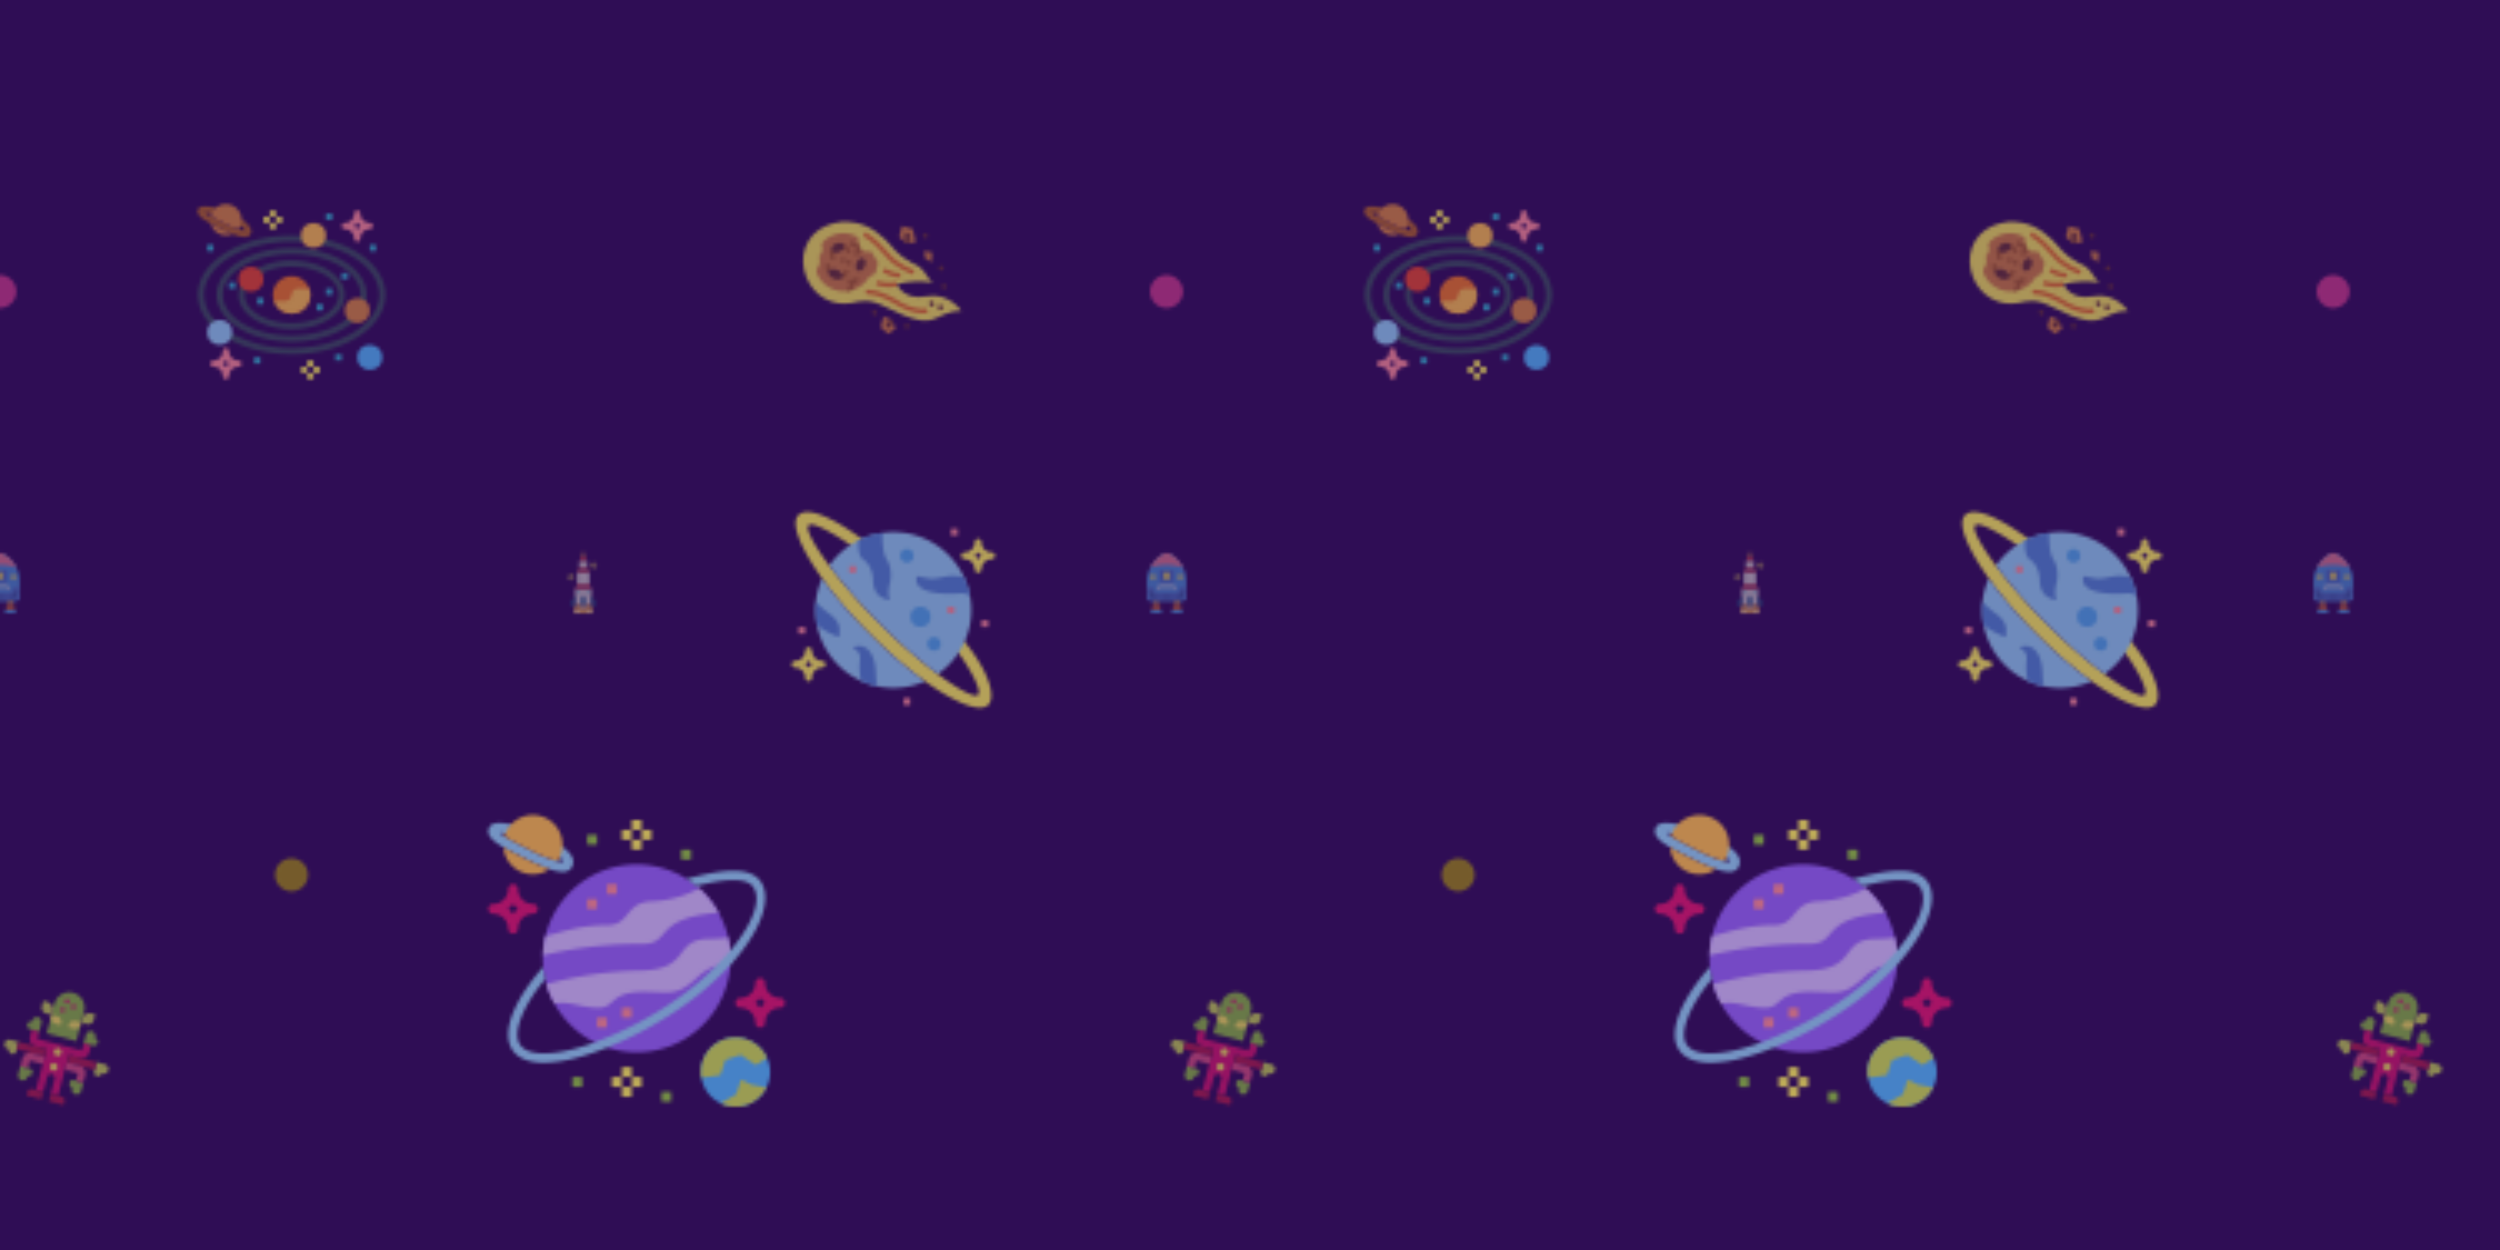 <svg xmlns="http://www.w3.org/2000/svg" xmlns:xlink="http://www.w3.org/1999/xlink" xmlns:fi="http://pattern.flaticon.com/" x="0" y="0" width="750" height="375" viewBox="0 0 750 375"><rect x="0px" y="0px" width="100%" height="100%" opacity="1" fill="#2f0d55"/><defs><g transform="matrix(-0.938 0 0 0.938 117.5 57.5)" id="L1_129"><path d="m61.93 5.62c-.46-1.11-2.59-1.13-5.71-.45l-.13.03 1.13 1.78c.11-.03.22-.05.32-.07a12.35 12.35 0 0 1 2.23-.31 10.783 10.783 0 0 1 -1.9 1.27c-1.16.66-2.58 1.37-3.79 1.97l-.53.27a33.67 33.67 0 0 1 -4.51 1.94 5.818 5.818 0 0 1 -2.13.44c.02-.34.52-.86 1.48-1.54.06-.04.12-.09.18-.13l-.32-2.22c-.08.06-.16.11-.24.17-1.61 1.15-3.62 2.94-2.94 4.61a1.728 1.728 0 0 0 1.02.96 2.488 2.488 0 0 0 .93.16 11.137 11.137 0 0 0 3.84-.98c.98-.38 2.16-.91 3.59-1.63l.53-.26q1.575-.78 2.88-1.47c3.01-1.6 4.74-2.9 4.07-4.54z" fill="#ad6327"/><path d="m54.98 11.63q1.575-.78 2.88-1.47a5 5 0 0 1 -4.86 3.84 4.937 4.937 0 0 1 -2.14-.48c.98-.38 2.16-.91 3.59-1.63z" fill="#d3843d"/><path d="m53.55 10.11a33.67 33.67 0 0 1 -4.51 1.94 4.882 4.882 0 0 1 -1.04-3.05 1.7 1.7 0 0 1 .01-.23 5 5 0 0 1 8.21-3.6 5.122 5.122 0 0 1 1.32 1.74 5.178 5.178 0 0 1 .33.96c-1.16.66-2.58 1.37-3.79 1.97z" fill="#d3843d"/><path d="m38 33a5.8 5.8 0 0 1 -.35 2 6 6 0 0 1 -11.65-2 5.8 5.8 0 0 1 .35-2 6 6 0 0 1 11.65 2z" fill="#e97424"/><path d="m37.65 35a6 6 0 0 1 -11.65-2 5.8 5.8 0 0 1 .35-2h3.34a2.195 2.195 0 0 1 2.34 2 2.195 2.195 0 0 0 2.34 2z" fill="#f9bb4b"/><path d="m32 44c-9.374 0-17-4.935-17-11s7.626-11 17-11a22.5 22.5 0 0 1 11.964 3.157l-1.075 1.686a20.5 20.5 0 0 0 -10.889-2.843c-8.271 0-15 4.037-15 9s6.729 9 15 9 15-4.037 15-9a5.921 5.921 0 0 0 -1.151-3.427l1.639-1.146a7.883 7.883 0 0 1 1.512 4.573c0 6.065-7.626 11-17 11z" fill="#394d5c"/><path d="m32 48c-8.45 0-16.362-2.8-20.647-7.312l1.447-1.376c3.923 4.125 11.28 6.688 19.2 6.688 12.131 0 22-5.832 22-13s-9.869-13-22-13-22 5.832-22 13a7.7 7.7 0 0 0 .207 1.771l-1.948.458a9.784 9.784 0 0 1 -.259-2.229c0-8.271 10.767-15 24-15s24 6.729 24 15-10.767 15-24 15z" fill="#394d5c"/><path d="m32 52c-16.542 0-30-8.523-30-19 0-8.3 8.359-15.577 20.8-18.1l.4 1.961c-11.485 2.327-19.2 8.813-19.2 16.139 0 9.374 12.561 17 28 17a38.676 38.676 0 0 0 19.489-4.859l1.022 1.718c-5.574 3.316-12.859 5.141-20.511 5.141z" fill="#394d5c"/><path d="m57.725 42.688-1.45-1.376a12.015 12.015 0 0 0 3.725-8.312c0-9.374-12.561-17-28-17-1.313 0-2.63.056-3.915.166l-.17-1.992c1.34-.115 2.715-.174 4.085-.174 16.542 0 30 8.523 30 19a13.935 13.935 0 0 1 -4.275 9.688z" fill="#394d5c"/><circle cx="55" cy="45" r="4" fill="#91cdf2"/><circle cx="11" cy="38" r="4" fill="#d3843d"/><circle cx="45" cy="28" r="4" fill="#e1462b"/><circle cx="25" cy="14" r="4" fill="#f9bb4b"/><path d="m25 54h2v2h-2z" fill="#fcf05a"/><path d="m25 58h2v2h-2z" fill="#fcf05a"/><path d="m23 56h2v2h-2z" fill="#fcf05a"/><path d="m27 56h2v2h-2z" fill="#fcf05a"/><path d="m37 6h2v2h-2z" fill="#fcf05a"/><path d="m37 10h2v2h-2z" fill="#fcf05a"/><path d="m35 8h2v2h-2z" fill="#fcf05a"/><path d="m39 8h2v2h-2z" fill="#fcf05a"/><path d="m15 10a3 3 0 0 1 -3-3 1 1 0 0 0 -2 0 3 3 0 0 1 -3 3 1 1 0 0 0 0 2 3 3 0 0 1 3 3 1 1 0 0 0 2 0 3 3 0 0 1 3-3 1 1 0 0 0 0-2zm-4 2.031a4.988 4.988 0 0 0 -1.031-1.031 4.988 4.988 0 0 0 1.031-1.031 4.988 4.988 0 0 0 1.031 1.031 4.988 4.988 0 0 0 -1.031 1.031z" fill="#f98c96"/><path d="m57 54a3 3 0 0 1 -3-3 1 1 0 0 0 -2 0 3 3 0 0 1 -3 3 1 1 0 0 0 0 2 3 3 0 0 1 3 3 1 1 0 0 0 2 0 3 3 0 0 1 3-3 1 1 0 0 0 0-2zm-4 2.031a4.988 4.988 0 0 0 -1.031-1.031 4.988 4.988 0 0 0 1.031-1.031 4.988 4.988 0 0 0 1.031 1.031 4.988 4.988 0 0 0 -1.031 1.031z" fill="#f98c96"/><circle cx="7" cy="53" r="4" fill="#50b4f8"/><g fill="#32b1cc"><path d="m19 31h2v2h-2z"/><path d="m41 34h2v2h-2z"/><path d="m50 29h2v2h-2z"/><path d="m14 26h2v2h-2z"/><path d="m22 36h2v2h-2z"/><path d="m5 17h2v2h-2z"/><path d="m19 7h2v2h-2z"/><path d="m57 17h2v2h-2z"/><path d="m42 53h2v2h-2z"/><path d="m16 52h2v2h-2z"/></g></g><path d="M165,0C74.019,0,0,74.019,0,165s74.019,165,165,165c90.982,0,165-74.019,165-165S255.982,0,165,0z" transform="matrix(0.03 0 0 0.03 345 82.5)" id="L1_127" fill="#ee4594"/><g transform="matrix(0.258 0.623 -0.623 0.258 274.543 54.5)" id="L1_126"><path d="m49 15c-2 10-10 10-10 10 .82-5.295 2.664-10.38 5.429-14.97-3.315 1.758-7.286.576-11.429 4.97-6 5-9.615 5.121-14 7-7 3-12 7-15 15-.66 2.275-.996 4.631-1 7 0 9.941 8.059 17 18 17 8.458 0 16-5.3 18-14 1-5 1.051-8.093 8-14 20-17 9.029-17.7 14-30 0 0-10 2-12 12z" fill="#fcf05a"/><path d="m34 43c0 .498-.03.996-.09 1.49-.069.674-.2 1.34-.39 1.99-1.559 5.627-6.681 9.522-12.52 9.52-2.19 0-2.19-2.04-4-3l-3-1c0-2-3-3-4.49-2.93-2.952-5.485-1.471-12.303 3.49-16.07l3.68.74 1.32.26c.32-.108.629-.249.92-.42 1.243-.776 2.022-2.116 2.08-3.58l6-1 4 3c.205 1.021.308 2.059.31 3.1 1.746 2.263 2.692 5.042 2.69 7.9z" fill="#d3843d"/><ellipse cx="25px" cy="36px" rx="2px" ry="3px" transform="matrix(0.707 -0.707 0.707 0.707 -18.343 28.718)" fill="#66342e"/><path d="m13.938 38.5h4.123v1.999h-4.123z" transform="matrix(0.97 -0.242 0.242 0.97 -9.094 5.054)" fill="#ad6327"/><path d="m15 44.438h1.999v4.123h-1.999z" transform="matrix(0.243 -0.97 0.97 0.243 -32.992 50.744)" fill="#ad6327"/><path d="m25 42.697h2v3.606h-2z" transform="matrix(0.832 -0.555 0.555 0.832 -20.317 21.896)" fill="#ad6327"/><path d="m19.501 48.92h1.999v3.162h-1.999z" transform="matrix(0.316 -0.949 0.949 0.316 -33.892 53.979)" fill="#ad6327"/><path d="m33.91 44.49c-.069.674-.2 1.34-.39 1.99l-.104.356-2.616-2.616-1.35.67-.9-1.78 1.23-.62-.73-2.17 1.9-.64.92 2.78z" fill="#ad6327"/><path d="m20.83 36.45-1.66 1.1-1.42-2.12-3.15 2.37-1.2-1.6 3.28-2.46 1.32.26c.32-.108.629-.249.92-.42z" fill="#ad6327"/><path d="m19 42h2v2h-2z" fill="#ad6327"/><path d="m21 40h2v2h-2z" fill="#ad6327"/><path d="m13.8 30.6-1.619-1.174c.212-.3 2.375-3.038 12.5-6.372 6.645-1.9 11.5-7.633 11.544-7.691l1.537 1.282c-.213.254-5.281 6.259-12.495 8.321-9.414 3.097-11.445 5.605-11.467 5.634z" fill="#e97424"/><path d="m37.979 39.207-1.959-.4c.043-.22 1.2-5.476 11.407-12.623 4-3 6.573-7.722 6.573-9.181h2c0 2.428-3.232 7.675-7.4 10.8-9.459 6.619-10.611 11.357-10.621 11.404z" fill="#e97424"/><path d="m52 13h2v2h-2z" fill="#66342e"/><path d="m31.6 28.8-1.2-1.6c.039-.028 3.764-2.852 4.653-5.516l1.9.632c-1.091 3.259-5.18 6.354-5.353 6.484z" fill="#e97424"/><path d="m35.707 33.707-1.414-1.414.707.707-.709-.7c1.886-2.125 3.173-4.714 3.729-7.5l1.96.392c-.622 3.175-2.099 6.119-4.273 8.515z" fill="#e97424"/><path d="m55 10h2v2h-2z" fill="#66342e"/><path d="m25 10-.75 3.01-.25.99-1.11.56-2.89 1.44-4-3 3-4z" fill="#d3843d"/><path d="m24.25 13.01-.25.99-1.11.56-3.34-1.67.9-1.78z" fill="#66342e"/><path d="m32 5-2 3 3 1 3-2z" fill="#d3843d"/><path d="m58 37-4 2-4-3 3-3h4z" fill="#d3843d"/><g fill="#66342e"><path d="m55.83 35.45-1.66 1.1-1.89-2.83.72-.72h1.2z"/><path d="m46 38h2v2h-2z"/><path d="m57 27h2v2h-2z"/><path d="m39 3h2v2h-2z"/><path d="m23 4h2v2h-2z"/><path d="m47 5h2v2h-2z"/><ellipse cx="14px" cy="43px" rx="2px" ry="3px"/><path d="m23 47c-1.172 1.171-1.781 3.219-1 4s2.828.171 4-1 1.781-3.219 1-4-2.828-.172-4 1z"/></g></g><path d="M165,0C74.019,0,0,74.019,0,165s74.019,165,165,165c90.982,0,165-74.019,165-165S255.982,0,165,0z" transform="matrix(0.03 0 0 0.03 82.5 257.5)" id="L1_128" fill="#bbaa02"/><g transform="matrix(0.312 0 0 0.312 340 165)" id="L1_131"><path d="m51 29v16a4 4 0 0 1 -4 4h-30a4 4 0 0 1 -4-4v-16a25.717 25.717 0 0 1 3.32-12c4.25-7.96 11.59-14 15.68-14 4.19 0 11.78 5.85 15.99 14.14a26.3 26.3 0 0 1 3.01 11.86z" fill="#4da6ea"/><path d="m20 49h4v4h-4z" fill="#f9bb4b"/><path d="m51 36v9a4 4 0 0 1 -4 4h-30a4 4 0 0 1 -4-4v-9h5a2.354 2.354 0 0 1 2 2l1 3h22l1-3a2.354 2.354 0 0 1 2-2z" fill="#4f83d1"/><path d="m28 61h-12l2-4h8z" fill="#4da6ea"/><path d="m40 49h4v4h-4z" fill="#f9bb4b"/><path d="m48 61h-12l2-4h8z" fill="#4da6ea"/><path d="m18 53h8v4h-8z" fill="#e97424"/><path d="m38 53h8v4h-8z" fill="#e97424"/><path d="m47.99 17.14a42.873 42.873 0 0 0 -16-2.81 43.554 43.554 0 0 0 -15.67 2.67c4.25-7.96 11.59-14 15.68-14 4.19 0 11.78 5.85 15.99 14.14z" fill="#f98c96"/><path d="m25 19h14v12h-14z" fill="#4f83d1"/><ellipse cx="32px" cy="25px" rx="3px" ry="4px" fill="#fcf05a"/><ellipse cx="19px" cy="26px" rx="2px" ry="3px" fill="#fcf05a"/><ellipse cx="45px" cy="26px" rx="2px" ry="3px" fill="#fcf05a"/><g fill="#2d5a9b"><path d="m47 46h-6v-2h5.153l.861-5.165 1.972.33-1 6a1 1 0 0 1 -.986.835z"/><path d="m23 46h-6a1 1 0 0 1 -.986-.835l-1-6 1.972-.33.861 5.165h5.153z"/><path d="m29 44h6v2h-6z"/><path d="m37 44h2v2h-2z"/><path d="m25 44h2v2h-2z"/></g><path d="m40.293 37.707-1.707-1.707h-13.172l-1.707 1.707-1.414-1.414 2-2a1 1 0 0 1 .707-.293h14a1 1 0 0 1 .707.293l2 2z" fill="#f4f4e6"/></g><g transform="matrix(0.312 0 0 0.312 165 165)" id="L1_133"><path d="m32 9a1 1 0 0 1 -1-1v-5a1 1 0 0 1 2 0v5a1 1 0 0 1 -1 1z" fill="#f9bb4b"/><path d="m24 37h16v16h-16z" fill="#e5e5d6"/><path d="m29 57h6v4h-6z" fill="#f9bb4b"/><path d="m29 53h6v4h-6z" fill="#ffd782"/><path d="m23 57h6v4h-6z" transform="matrix(-1 0 0 -1 52 118)" fill="#ffd782"/><path d="m23 57h6v-4h-5z" fill="#f9bb4b"/><path d="m35 57h6v4h-6z" fill="#ffd782"/><path d="m41 57h-6v-4h5z" fill="#f9bb4b"/><path d="m24 53h-5l5-10z" fill="#195c85"/><path d="m40 53h5l-5-10z" fill="#195c85"/><path d="m40 37h-16l2-4h12z" fill="#dd3e46"/><path d="m26 21h12v12h-12z" fill="#e5e5d6"/><path d="m38 21h-12l2-4h8z" fill="#dd3e46"/><path d="m36 11h-8l4-6z" fill="#dd3e46"/><path d="m28 11h8v6h-8z" fill="#e5e5d6"/><path d="m34 53h-4v-6l2-4 2 4z" fill="#195c85"/><path d="m27 40h2v2h-2z" fill="#32b1cc"/><path d="m35 40h2v2h-2z" fill="#32b1cc"/><g fill="#fcf05a"><path d="m41 12h2v2h-2z"/><path d="m41 16h2v2h-2z"/><path d="m39 14h2v2h-2z"/><path d="m43 14h2v2h-2z"/><path d="m19 23h2v2h-2z"/><path d="m19 27h2v2h-2z"/><path d="m17 25h2v2h-2z"/><path d="m21 25h2v2h-2z"/></g><path d="m35 29h-2v-3h-3v-2h4a1 1 0 0 1 1 1z" fill="#f4f4e6"/></g><g transform="matrix(1.483 0 0 1.483 143.539 241.539)" id="L1_137"><path d="m51 31c0 .17 0 .33-.01.5-.01.15-.01.29-.02.44 0 .13-.01.26-.02.39a19.012 19.012 0 0 1 -24.93 16.71 19.91 19.91 0 0 1 -2.52-1.04 19.007 19.007 0 0 1 -8.11-7.82c-.13-.21-.24-.42-.35-.64a18.342 18.342 0 0 1 -1.31-3.32l-.12-.42c-.05-.2-.1-.4-.13-.6a16.2 16.2 0 0 1 -.39-2.43 17.192 17.192 0 0 1 -.09-1.77c0-.15 0-.3.01-.45a.757.757 0 0 1 .01-.15 18.063 18.063 0 0 1 .52-3.92l.03-.12a19 19 0 0 1 28.55-11.44c.47.29.92.61 1.36.94.21.16.41.32.61.48s.38.32.57.49a18.692 18.692 0 0 1 3.39 4.02q.27.42.51.84a19.31 19.31 0 0 1 1.91 4.83c.02.09.04.17.06.26a18.1 18.1 0 0 1 .41 2.67c.04.51.06 1.03.06 1.55z" fill="#9362f5"/><path d="m59 54a6.8 6.8 0 0 1 -.74 3.12 6.974 6.974 0 0 1 -6.26 3.88 6.844 6.844 0 0 1 -3-.68 6.957 6.957 0 0 1 -3.9-5.16 6.336 6.336 0 0 1 -.1-1.16 7 7 0 0 1 13.37-2.89 6.822 6.822 0 0 1 .63 2.89z" fill="#50b4f8"/><path d="m58.37 51.11-2.24 1.46-3.09-2.06-3.09 1.03-1.03 3.08-3.82.54a6.336 6.336 0 0 1 -.1-1.16 7 7 0 0 1 13.37-2.89z" fill="#c8d952"/><path d="m58.26 57.12a6.974 6.974 0 0 1 -6.26 3.88 6.844 6.844 0 0 1 -3-.68l3.13-1.79 1-3 2 1z" fill="#c8d952"/><path d="m48.56 21.69c-2.05.36-4.55.39-7.44 1.6-4.59 1.93-3.45 4.81-8.05 4.81a82.9 82.9 0 0 0 -20.05 2.3 18.063 18.063 0 0 1 .52-3.92c3.23-.72 6.77-2.22 12.64-2.22 4.59 0 3.45-4.81 9.19-4.81a22.044 22.044 0 0 0 9.29-2.62 18.692 18.692 0 0 1 3.39 4.02q.27.42.51.84z" fill="#d0bafa"/><path d="m51 31c0 .17 0 .33-.01.5-.01.15-.01.29-.02.44a10.58 10.58 0 0 0 -6.37 2.61c-4.51 4.3-5.53 3.23-11.28 3.23-6.78 0-5.65 3.22-9.03 3.22-3.67 0-5.88-1.45-8.9-.82-.13-.21-.24-.42-.35-.64a18.342 18.342 0 0 1 -1.31-3.32 76.439 76.439 0 0 1 18.46-2.74c11.29 0 6.77-6.44 14.67-6.44a25.217 25.217 0 0 0 3.67-.26 18.1 18.1 0 0 1 .41 2.67c.04.51.06 1.03.06 1.55z" fill="#d0bafa"/><path d="m22 19h2v2h-2z" fill="#f98c96"/><path d="m26 16h2v2h-2z" fill="#f98c96"/><path d="m61 39a3 3 0 0 1 -3-3 1 1 0 0 0 -2 0 3 3 0 0 1 -3 3 1 1 0 0 0 0 2 3 3 0 0 1 3 3 1 1 0 0 0 2 0 3 3 0 0 1 3-3 1 1 0 0 0 0-2zm-4 2.031a4.988 4.988 0 0 0 -1.031-1.031 4.988 4.988 0 0 0 1.031-1.031 4.988 4.988 0 0 0 1.031 1.031 4.988 4.988 0 0 0 -1.031 1.031z" fill="#d9176c"/><path d="m11 20a3 3 0 0 1 -3-3 1 1 0 0 0 -2 0 3 3 0 0 1 -3 3 1 1 0 0 0 0 2 3 3 0 0 1 3 3 1 1 0 0 0 2 0 3 3 0 0 1 3-3 1 1 0 0 0 0-2zm-4 2.031a4.988 4.988 0 0 0 -1.031-1.031 4.988 4.988 0 0 0 1.031-1.031 4.988 4.988 0 0 0 1.031 1.031 4.988 4.988 0 0 0 -1.031 1.031z" fill="#d9176c"/><path d="m24 43h2v2h-2z" fill="#f98c96"/><path d="m29 41h2v2h-2z" fill="#f98c96"/><g fill="#fcf05a"><path d="m31 3h2v2h-2z"/><path d="m31 7h2v2h-2z"/><path d="m29 5h2v2h-2z"/><path d="m33 5h2v2h-2z"/><path d="m29 53h2v2h-2z"/><path d="m29 57h2v2h-2z"/><path d="m27 55h2v2h-2z"/><path d="m31 55h2v2h-2z"/></g><path d="m22 6h2v2h-2z" fill="#8ec13f"/><path d="m41 9h2v2h-2z" fill="#8ec13f"/><path d="m19 55h2v2h-2z" fill="#8ec13f"/><path d="m37 58h2v2h-2z" fill="#8ec13f"/><path d="m50.95 32.33a60.85 60.85 0 0 1 -11.87 9.88 77.5 77.5 0 0 1 -13.06 6.83 51.889 51.889 0 0 1 -6.16 2.07 26.421 26.421 0 0 1 -6.63 1c-3.09 0-5.27-.9-6.42-2.66-2.54-3.94 1.27-11.13 6.28-16.68a16.2 16.2 0 0 0 .39 2.43c-4.48 5.34-6.65 10.83-5.09 13.22 1.32 2.05 5.33 2.36 11 .88 1.32-.34 2.69-.78 4.11-1.3a73.812 73.812 0 0 0 14.56-7.36 59.045 59.045 0 0 0 12.88-11.19c4.38-5.22 6.42-10.16 4.67-12.85-1.46-2.25-6.78-1.44-11.52-.26-.2-.16-.4-.32-.61-.48-.44-.33-.89-.65-1.36-.94 6.6-1.78 12.83-2.79 15.07.66 2.21 3.41-.01 9.92-6.24 16.75z" fill="#91cdf2"/><path d="m16.98 8.43c-.11-.08-.23-.17-.35-.25l-1.15 1.64c.38.27.7.51.95.72.46.4.7.72.72.95a4.051 4.051 0 0 1 -1.16-.16 26.419 26.419 0 0 1 -5.49-2.22l-.53-.27c-1.55-.78-3.48-1.74-4.72-2.54a5.851 5.851 0 0 1 -.96-.7c.26.01.63.04 1.16.11.38.06.83.15 1.39.27l.43-1.96c-.22-.05-.43-.09-.63-.13-2.76-.54-4.08-.32-4.51.73-.58 1.41.63 2.58 2.9 3.89 1.11.65 2.49 1.34 4.04 2.12l.54.26a34.749 34.749 0 0 0 4.77 2.06 8.621 8.621 0 0 0 2.65.55 2.554 2.554 0 0 0 .94-.16 1.684 1.684 0 0 0 1.01-.96c.66-1.62-.52-2.86-2-3.95z" fill="#91cdf2"/><path d="m9.61 10.89a34.749 34.749 0 0 0 4.77 2.06 5.887 5.887 0 0 1 -3.38 1.05 5.991 5.991 0 0 1 -5.97-5.49c1.11.65 2.49 1.34 4.04 2.12z" fill="#f9bb4b"/><path d="m17 8c0 .15-.01.29-.02.43a5.725 5.725 0 0 1 -.55 2.11 4.688 4.688 0 0 1 -.44.79 26.419 26.419 0 0 1 -5.49-2.22l-.53-.27c-1.55-.78-3.48-1.74-4.72-2.54a4.1 4.1 0 0 1 .2-.59 5.852 5.852 0 0 1 1.19-1.82 5.992 5.992 0 0 1 10.36 4.11z" fill="#f9bb4b"/></g><g transform="matrix(1.017 0 0 1.017 235.465 150.465)" id="L1_139"><path d="m53.01 41.34q-.945-1.155-2.01-2.34l-1 4c.42.55.83 1.1 1.21 1.64 4.37 6.06 6.77 11.38 5.79 12.36-1.01 1.01-5.72-1.5-11.9-6.1a160.269 160.269 0 0 1 -17.1-14.9 161.625 161.625 0 0 1 -14.91-17.11c-4.59-6.17-7.1-10.88-6.09-11.89.98-.98 6.06 1.53 12.31 5.82.55.38 1.12.77 1.69 1.18l3-2c-.46-.35-.91-.68-1.35-1.01-9.4-6.9-16.21-9.43-18.65-6.99-2.37 2.37.5 9.65 6.97 18.67a133.225 133.225 0 0 0 14.03 16.33 133.787 133.787 0 0 0 16.32 14.02c9.03 6.47 16.31 9.35 18.68 6.98 2.28-2.28.36-9.69-6.99-18.66z" fill="#fcf05a"/><path d="m25 39a133.787 133.787 0 0 0 16.32 14.02 22.951 22.951 0 0 1 -14.09 1.48 22.168 22.168 0 0 1 -4.8-1.59 23.017 23.017 0 0 1 -13.01-16.51 23.612 23.612 0 0 1 -.42-4.4 24.006 24.006 0 0 1 .12-2.41 22.907 22.907 0 0 1 1.85-6.92 133.225 133.225 0 0 0 14.03 16.33z" fill="#91cdf2"/><path d="m55 32a22.733 22.733 0 0 1 -1.99 9.34 21.044 21.044 0 0 1 -1.8 3.3 22.755 22.755 0 0 1 -6.11 6.26 160.269 160.269 0 0 1 -17.1-14.9 161.625 161.625 0 0 1 -14.91-17.11 23.324 23.324 0 0 1 6.22-6.07 23.772 23.772 0 0 1 2.4-1.39c.31-.16.62-.3.94-.44a22.041 22.041 0 0 1 6.11-1.75 21.679 21.679 0 0 1 3.24-.24 23 23 0 0 1 20.89 13.38 23.193 23.193 0 0 1 2.11 9.62z" fill="#91cdf2"/><path d="m11 47a3 3 0 0 1 -3-3 1 1 0 0 0 -2 0 3 3 0 0 1 -3 3 1 1 0 0 0 0 2 3 3 0 0 1 3 3 1 1 0 0 0 2 0 3 3 0 0 1 3-3 1 1 0 0 0 0-2zm-4 2.031a4.988 4.988 0 0 0 -1.031-1.031 4.988 4.988 0 0 0 1.031-1.031 4.988 4.988 0 0 0 1.031 1.031 4.988 4.988 0 0 0 -1.031 1.031z" fill="#fcf05a"/><path d="m61 15a3 3 0 0 1 -3-3 1 1 0 0 0 -2 0 3 3 0 0 1 -3 3 1 1 0 0 0 0 2 3 3 0 0 1 3 3 1 1 0 0 0 2 0 3 3 0 0 1 3-3 1 1 0 0 0 0-2zm-4 2.031a4.988 4.988 0 0 0 -1.031-1.031 4.988 4.988 0 0 0 1.031-1.031 4.988 4.988 0 0 0 1.031 1.031 4.988 4.988 0 0 0 -1.031 1.031z" fill="#fcf05a"/><g fill="#f98c96"><path d="m4 37h2v2h-2z"/><path d="m58 35h2v2h-2z"/><path d="m49 8h2v2h-2z"/><path d="m35 58h2v2h-2z"/></g><circle cx="44" cy="42" r="2" fill="#4da6ea"/><circle cx="40" cy="34" r="3" fill="#4da6ea"/><circle cx="36" cy="16" r="2" fill="#4da6ea"/><path d="m31 24s-1 3 0 5c0 0-5 0-5-6 0 0 0-4-3-6-1.22-.81-1.45-3.43-1.29-5.57a22.383 22.383 0 0 1 7.05-2.19c-.04 2.48.16 6.14 1.24 7.76 2 3 1 7 1 7z" fill="#4f83d1"/><path d="m54.61 27.81c-2.39-1.45-3.83-.09-9.61-.81-8-1-6-5-6-5 5 1 4 1 9 0a12.226 12.226 0 0 1 4.89.38 22.189 22.189 0 0 1 1.72 5.43z" fill="#4f83d1"/><path d="m27.23 54.5a22.168 22.168 0 0 1 -4.8-1.59 25.573 25.573 0 0 1 -.43-3.91c0-3 1-4-2-6 0 0 4-2 6 3 1.2 2.99.61 6.17 1.23 8.5z" fill="#4f83d1"/><path d="m16 40a23.515 23.515 0 0 1 -6.58-3.6 23.612 23.612 0 0 1 -.42-4.4 24.006 24.006 0 0 1 .12-2.41 25.627 25.627 0 0 0 3.88 3.41c4 3 3 5 3 7z" fill="#4f83d1"/><path d="m19 19h2v2h-2z" fill="#f98c96"/><path d="m48 31h2v2h-2z" fill="#f98c96"/></g><g transform="matrix(0.556 0.145 -0.145 0.556 4.583 291.528)" id="L1_140"><path d="m32 3a8 8 0 0 1 8 8v16a0 0 0 0 1 0 0h-16a0 0 0 0 1 0 0v-16a8 8 0 0 1 8-8z" fill="#8ec13f"/><path d="m24 17h3a3 3 0 0 1 3 3v1a0 0 0 0 1 0 0h-3a3 3 0 0 1 -3-3v-1a0 0 0 0 1 0 0z" fill="#fcf05a"/><path d="m37 17h3a0 0 0 0 1 0 0v1a3 3 0 0 1 -3 3h-3a0 0 0 0 1 0 0v-1a3 3 0 0 1 3-3z" transform="matrix(-1 0 0 -1 74 38)" fill="#fcf05a"/><path d="m44 27v4h-24v-4h-4v4a4 4 0 0 0 4 4h6v22h4v-8a2 2 0 0 1 2-2 2 2 0 0 1 2 2v8h4v-22h6a4 4 0 0 0 4-4v-4z" fill="#d9176c"/><path d="m24 57h6a0 0 0 0 1 0 0v4a0 0 0 0 1 0 0h-8a0 0 0 0 1 0 0v-2a2 2 0 0 1 2-2z" fill="#b11e48"/><path d="m34 57h8a0 0 0 0 1 0 0v4a0 0 0 0 1 0 0h-6a2 2 0 0 1 -2-2v-2a0 0 0 0 1 0 0z" transform="matrix(-1 0 0 -1 76 118)" fill="#b11e48"/><path d="m17.5 20a2.5 2.5 0 0 0 -2.5 2.5v.5a2 2 0 0 0 -2 2 2 2 0 0 0 2 2h5v-4.5a2.5 2.5 0 0 0 -2.5-2.5z" fill="#8ec13f"/><path d="m4 37.5a2.5 2.5 0 0 0 2.5 2.5h.5a2 2 0 0 0 2 2 2 2 0 0 0 2-2v-5h-4.5a2.5 2.5 0 0 0 -2.5 2.5z" fill="#c8d952"/><path d="m46.5 20a2.5 2.5 0 0 1 2.5 2.5v.5a2 2 0 0 1 2 2 2 2 0 0 1 -2 2h-5v-4.5a2.5 2.5 0 0 1 2.5-2.5z" fill="#8ec13f"/><path d="m18 11h2a4 4 0 0 1 4 4v2a0 0 0 0 1 0 0h-3a3 3 0 0 1 -3-3v-3a0 0 0 0 1 0 0z" fill="#c8d952"/><path d="m43 11h3a0 0 0 0 1 0 0v2a4 4 0 0 1 -4 4h-2a0 0 0 0 1 0 0v-3a3 3 0 0 1 3-3z" transform="matrix(-1 0 0 -1 86 28)" fill="#c8d952"/><g fill="#d9176c"><path d="m29 7h2v2h-2z"/><path d="m33 9h2v2h-2z"/><path d="m28 12h2v2h-2z"/></g><path d="m11 35h15v4h-15z" fill="#b11e48"/><path d="m17.5 54a2.5 2.5 0 0 0 2.5-2.5v-.5a2 2 0 0 0 2-2 2 2 0 0 0 -2-2h-5v4.5a2.5 2.5 0 0 0 2.5 2.5z" fill="#8ec13f"/><path d="m26 39h-7a4 4 0 0 0 -4 4v4h4v-4h7z" fill="#db527d"/><path d="m60 37.5a2.5 2.5 0 0 1 -2.5 2.5h-.5a2 2 0 0 1 -2 2 2 2 0 0 1 -2-2v-5h4.5a2.5 2.5 0 0 1 2.5 2.5z" fill="#c8d952"/><path d="m38 35h15v4h-15z" transform="matrix(-1 0 0 -1 91 74)" fill="#b11e48"/><path d="m46.5 54a2.5 2.5 0 0 1 -2.5-2.5v-.5a2 2 0 0 1 -2-2 2 2 0 0 1 2-2h5v4.5a2.5 2.5 0 0 1 -2.5 2.5z" fill="#8ec13f"/><path d="m38 39h7a4 4 0 0 1 4 4v4h-4v-4h-7z" fill="#db527d"/><circle cx="32" cy="43" r="2" fill="#fcf05a"/><circle cx="32" cy="35" r="2" fill="#fcf05a"/></g></defs><g fi:class="KUsePattern" opacity="0.65"><pattern id="pattern_L1_129" width="350" height="350" patternUnits="userSpaceOnUse"><use xlink:href="#L1_129" x="-350" y="-350"/><use xlink:href="#L1_129" x="0" y="-350"/><use xlink:href="#L1_129" x="350" y="-350"/><use xlink:href="#L1_129" x="-350" y="0"/><use xlink:href="#L1_129" x="0" y="0"/><use xlink:href="#L1_129" x="350" y="0"/><use xlink:href="#L1_129" x="-350" y="350"/><use xlink:href="#L1_129" x="0" y="350"/><use xlink:href="#L1_129" x="350" y="350"/></pattern><rect x="0" y="0" width="100%" height="100%" fill="url(#pattern_L1_129)"/></g><g fi:class="KUsePattern" opacity="0.5"><pattern id="pattern_L1_127" width="350" height="350" patternUnits="userSpaceOnUse"><use xlink:href="#L1_127" x="-350" y="-350"/><use xlink:href="#L1_127" x="0" y="-350"/><use xlink:href="#L1_127" x="350" y="-350"/><use xlink:href="#L1_127" x="-350" y="0"/><use xlink:href="#L1_127" x="0" y="0"/><use xlink:href="#L1_127" x="350" y="0"/><use xlink:href="#L1_127" x="-350" y="350"/><use xlink:href="#L1_127" x="0" y="350"/><use xlink:href="#L1_127" x="350" y="350"/></pattern><rect x="0" y="0" width="100%" height="100%" fill="url(#pattern_L1_127)"/></g><g fi:class="KUsePattern" opacity="0.6"><pattern id="pattern_L1_126" width="350" height="350" patternUnits="userSpaceOnUse"><use xlink:href="#L1_126" x="-350" y="-350"/><use xlink:href="#L1_126" x="0" y="-350"/><use xlink:href="#L1_126" x="350" y="-350"/><use xlink:href="#L1_126" x="-350" y="0"/><use xlink:href="#L1_126" x="0" y="0"/><use xlink:href="#L1_126" x="350" y="0"/><use xlink:href="#L1_126" x="-350" y="350"/><use xlink:href="#L1_126" x="0" y="350"/><use xlink:href="#L1_126" x="350" y="350"/></pattern><rect x="0" y="0" width="100%" height="100%" fill="url(#pattern_L1_126)"/></g><g fi:class="KUsePattern" opacity="0.5"><pattern id="pattern_L1_128" width="350" height="350" patternUnits="userSpaceOnUse"><use xlink:href="#L1_128" x="-350" y="-350"/><use xlink:href="#L1_128" x="0" y="-350"/><use xlink:href="#L1_128" x="350" y="-350"/><use xlink:href="#L1_128" x="-350" y="0"/><use xlink:href="#L1_128" x="0" y="0"/><use xlink:href="#L1_128" x="350" y="0"/><use xlink:href="#L1_128" x="-350" y="350"/><use xlink:href="#L1_128" x="0" y="350"/><use xlink:href="#L1_128" x="350" y="350"/></pattern><rect x="0" y="0" width="100%" height="100%" fill="url(#pattern_L1_128)"/></g><g fi:class="KUsePattern" opacity="0.5"><pattern id="pattern_L1_131" width="350" height="350" patternUnits="userSpaceOnUse"><use xlink:href="#L1_131" x="-350" y="-350"/><use xlink:href="#L1_131" x="0" y="-350"/><use xlink:href="#L1_131" x="350" y="-350"/><use xlink:href="#L1_131" x="-350" y="0"/><use xlink:href="#L1_131" x="0" y="0"/><use xlink:href="#L1_131" x="350" y="0"/><use xlink:href="#L1_131" x="-350" y="350"/><use xlink:href="#L1_131" x="0" y="350"/><use xlink:href="#L1_131" x="350" y="350"/></pattern><rect x="0" y="0" width="100%" height="100%" fill="url(#pattern_L1_131)"/></g><g fi:class="KUsePattern" opacity="0.5"><pattern id="pattern_L1_133" width="350" height="350" patternUnits="userSpaceOnUse"><use xlink:href="#L1_133" x="-350" y="-350"/><use xlink:href="#L1_133" x="0" y="-350"/><use xlink:href="#L1_133" x="350" y="-350"/><use xlink:href="#L1_133" x="-350" y="0"/><use xlink:href="#L1_133" x="0" y="0"/><use xlink:href="#L1_133" x="350" y="0"/><use xlink:href="#L1_133" x="-350" y="350"/><use xlink:href="#L1_133" x="0" y="350"/><use xlink:href="#L1_133" x="350" y="350"/></pattern><rect x="0" y="0" width="100%" height="100%" fill="url(#pattern_L1_133)"/></g><g fi:class="KUsePattern" opacity="0.7"><pattern id="pattern_L1_137" width="350" height="350" patternUnits="userSpaceOnUse"><use xlink:href="#L1_137" x="-350" y="-350"/><use xlink:href="#L1_137" x="0" y="-350"/><use xlink:href="#L1_137" x="350" y="-350"/><use xlink:href="#L1_137" x="-350" y="0"/><use xlink:href="#L1_137" x="0" y="0"/><use xlink:href="#L1_137" x="350" y="0"/><use xlink:href="#L1_137" x="-350" y="350"/><use xlink:href="#L1_137" x="0" y="350"/><use xlink:href="#L1_137" x="350" y="350"/></pattern><rect x="0" y="0" width="100%" height="100%" fill="url(#pattern_L1_137)"/></g><g fi:class="KUsePattern" opacity="0.65"><pattern id="pattern_L1_139" width="350" height="350" patternUnits="userSpaceOnUse"><use xlink:href="#L1_139" x="-350" y="-350"/><use xlink:href="#L1_139" x="0" y="-350"/><use xlink:href="#L1_139" x="350" y="-350"/><use xlink:href="#L1_139" x="-350" y="0"/><use xlink:href="#L1_139" x="0" y="0"/><use xlink:href="#L1_139" x="350" y="0"/><use xlink:href="#L1_139" x="-350" y="350"/><use xlink:href="#L1_139" x="0" y="350"/><use xlink:href="#L1_139" x="350" y="350"/></pattern><rect x="0" y="0" width="100%" height="100%" fill="url(#pattern_L1_139)"/></g><g fi:class="KUsePattern" opacity="0.6"><pattern id="pattern_L1_140" width="350" height="350" patternUnits="userSpaceOnUse"><use xlink:href="#L1_140" x="-350" y="-350"/><use xlink:href="#L1_140" x="0" y="-350"/><use xlink:href="#L1_140" x="350" y="-350"/><use xlink:href="#L1_140" x="-350" y="0"/><use xlink:href="#L1_140" x="0" y="0"/><use xlink:href="#L1_140" x="350" y="0"/><use xlink:href="#L1_140" x="-350" y="350"/><use xlink:href="#L1_140" x="0" y="350"/><use xlink:href="#L1_140" x="350" y="350"/></pattern><rect x="0" y="0" width="100%" height="100%" fill="url(#pattern_L1_140)"/></g></svg>